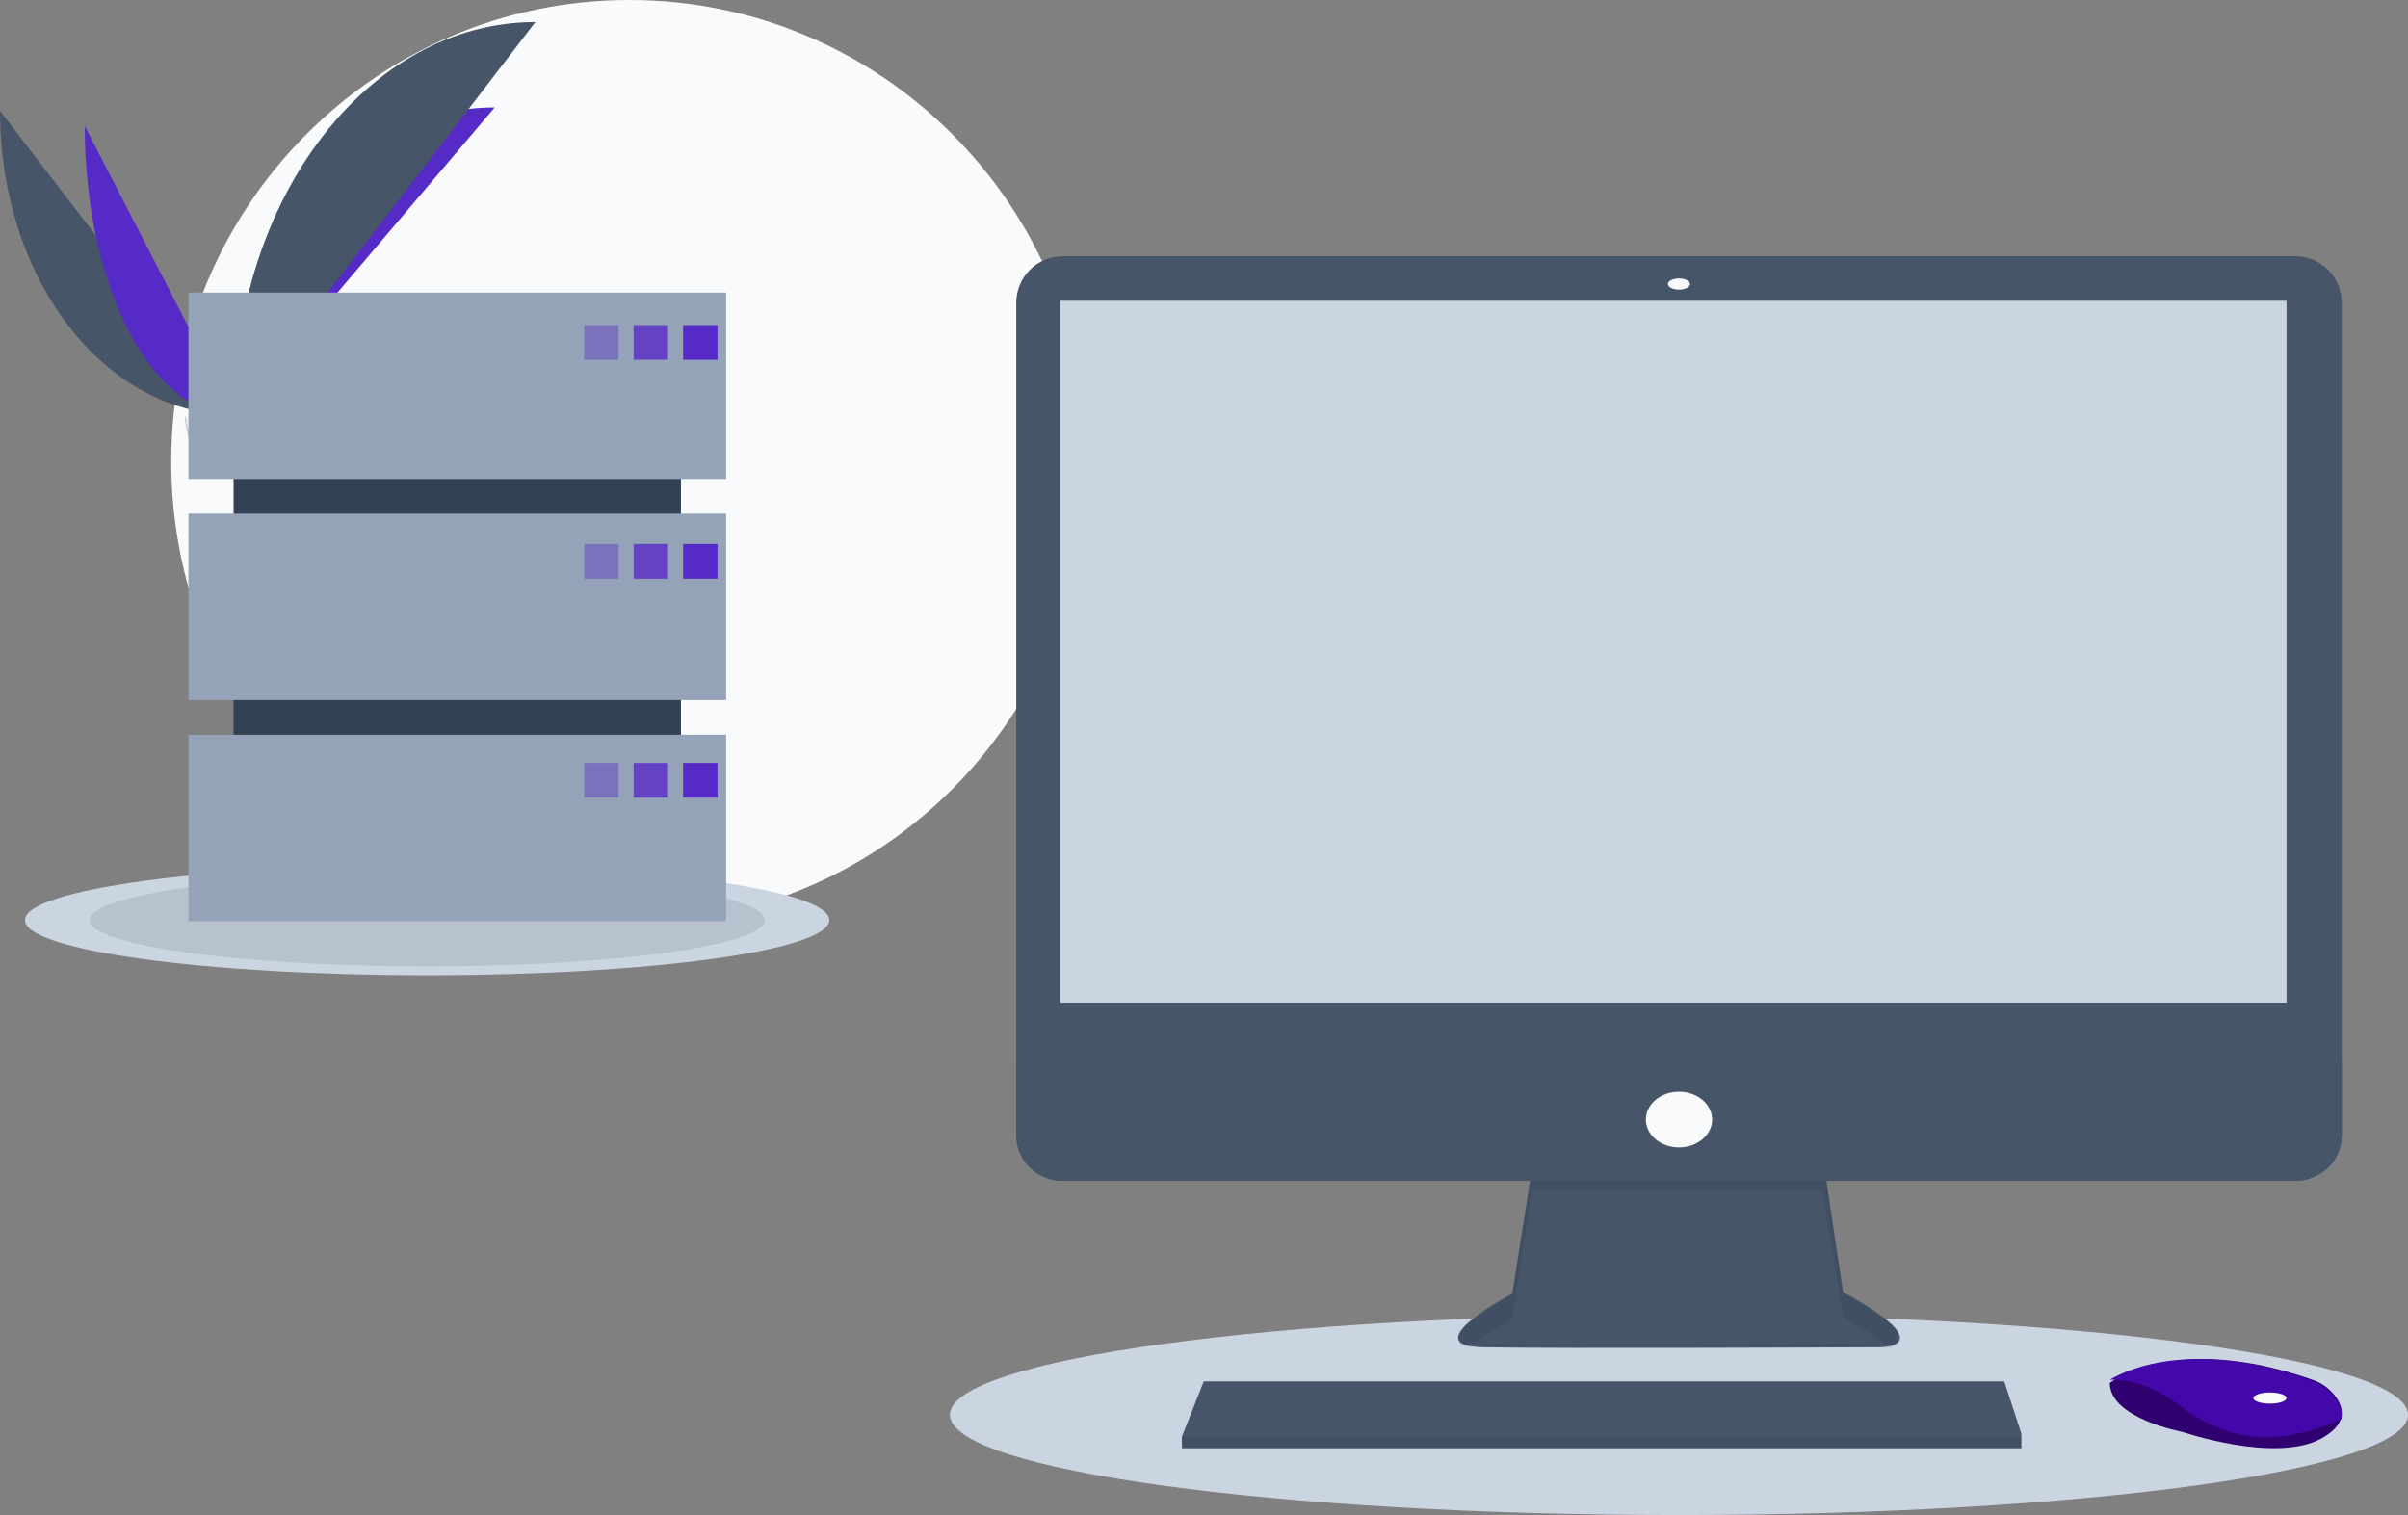 <svg width="178" height="112" viewBox="0 0 178 112" fill="none" xmlns="http://www.w3.org/2000/svg">
<rect x="0" y="0" width="178" height="112" fill="#808080" stroke="none"/>
<g id="Group 694">
<path id="Vector" d="M46.522 68.257C65.224 68.257 80.385 52.978 80.385 34.129C80.385 15.28 65.224 0 46.522 0C27.819 0 12.658 15.28 12.658 34.129C12.658 52.978 27.819 68.257 46.522 68.257Z" fill="#F8FAFC"/>
<path id="Vector_2" d="M0 8.195C0 20.612 7.73 30.66 17.282 30.66L0 8.195Z" fill="#475569"/>
<path id="Vector_3" d="M17.284 30.66C17.284 18.103 25.909 7.942 36.569 7.942L17.284 30.66Z" fill="#562AC6"/>
<path id="Vector_4" d="M6.263 9.32C6.263 21.115 11.192 30.66 17.283 30.66L6.263 9.32Z" fill="#562AC6"/>
<path id="Vector_5" d="M17.284 30.66C17.284 14.615 27.254 1.632 39.575 1.632L17.284 30.66Z" fill="#475569"/>
<path id="Vector_6" d="M13.647 30.818C13.647 30.818 16.098 30.742 16.836 30.212C17.575 29.682 20.606 29.049 20.79 29.899C20.973 30.749 24.473 34.127 21.706 34.15C18.939 34.172 15.277 33.715 14.539 33.263C13.802 32.81 13.647 30.818 13.647 30.818Z" fill="#F1F5F9"/>
<path id="Vector_7" opacity="0.2" d="M21.755 33.854C18.988 33.876 15.326 33.419 14.589 32.967C14.027 32.622 13.804 31.386 13.729 30.815C13.677 30.817 13.647 30.818 13.647 30.818C13.647 30.818 13.802 32.81 14.539 33.263C15.277 33.715 18.939 34.172 21.706 34.15C22.505 34.143 22.78 33.857 22.765 33.433C22.654 33.689 22.35 33.849 21.755 33.854Z" fill="#0F172A"/>
<path id="Vector_8" d="M31.576 72.093C47.996 72.093 61.306 70.268 61.306 68.017C61.306 65.766 47.996 63.941 31.576 63.941C15.157 63.941 1.846 65.766 1.846 68.017C1.846 70.268 15.157 72.093 31.576 72.093Z" fill="#CBD5E1"/>
<path id="Vector_9" opacity="0.1" d="M31.577 71.439C45.363 71.439 56.538 69.907 56.538 68.017C56.538 66.127 45.363 64.595 31.577 64.595C17.792 64.595 6.617 66.127 6.617 68.017C6.617 69.907 17.792 71.439 31.577 71.439Z" fill="#0F172A"/>
<path id="Vector_10" d="M124.109 112C153.872 112 178 108.682 178 104.588C178 100.495 153.872 97.177 124.109 97.177C94.347 97.177 70.219 100.495 70.219 104.588C70.219 108.682 94.347 112 124.109 112Z" fill="#CBD5E1"/>
<path id="Vector_11" d="M113.271 86.214L111.786 95.627C111.786 95.627 104.472 99.483 109.614 99.597C114.757 99.71 138.984 99.597 138.984 99.597C138.984 99.597 143.67 99.597 136.242 95.514L134.756 85.647L113.271 86.214Z" fill="#475569"/>
<path id="Vector_12" opacity="0.1" d="M108.578 99.624C109.746 98.583 111.784 97.499 111.784 97.499L113.27 87.997L134.756 88.017L136.242 97.384C137.974 98.345 139.047 99.082 139.675 99.647C140.629 99.429 141.672 98.619 136.242 95.606L134.756 85.647L113.27 86.219L111.784 95.721C111.784 95.721 105.638 98.992 108.578 99.624Z" fill="#0F172A"/>
<path id="Vector_13" d="M169.658 18.941H78.566C76.663 18.941 75.121 20.486 75.121 22.391V83.844C75.121 85.749 76.663 87.294 78.566 87.294H169.658C171.56 87.294 173.103 85.749 173.103 83.844V22.391C173.103 20.486 171.56 18.941 169.658 18.941Z" fill="#475569"/>
<path id="Vector_14" d="M169.021 22.235H78.387V74.118H169.021V22.235Z" fill="#CBD5E1"/>
<path id="Vector_15" d="M124.112 21.412C124.563 21.412 124.928 21.227 124.928 21C124.928 20.773 124.563 20.588 124.112 20.588C123.661 20.588 123.295 20.773 123.295 21C123.295 21.227 123.661 21.412 124.112 21.412Z" fill="#F8FAFC"/>
<path id="Vector_16" d="M173.103 78.235V83.984C173.103 84.419 173.014 84.849 172.841 85.251C172.668 85.652 172.414 86.017 172.094 86.325C171.774 86.632 171.394 86.876 170.976 87.042C170.558 87.209 170.11 87.294 169.658 87.294H78.566C78.113 87.294 77.665 87.209 77.247 87.042C76.829 86.876 76.449 86.632 76.129 86.325C75.81 86.017 75.556 85.652 75.383 85.251C75.21 84.849 75.121 84.419 75.121 83.984V78.235H173.103Z" fill="#475569"/>
<path id="Vector_17" d="M149.422 105.985V107.059H87.367V106.199L87.452 105.985L88.982 102.118H148.153L149.422 105.985Z" fill="#475569"/>
<path id="Vector_18" d="M173.071 104.752C172.96 105.273 172.541 105.822 171.594 106.342C168.194 108.207 161.282 105.844 161.282 105.844C161.282 105.844 155.957 104.85 155.957 102.239C156.106 102.127 156.262 102.025 156.423 101.934C157.853 101.105 162.591 99.057 170.994 102.021C171.613 102.234 172.166 102.632 172.591 103.169C172.931 103.607 173.198 104.161 173.071 104.752Z" fill="#300070"/>
<path id="Vector_19" d="M173.07 104.933C168.793 106.756 164.981 106.892 161.068 103.869C159.095 102.345 157.302 101.968 155.957 101.996C157.426 101.131 162.297 98.998 170.935 102.087C171.571 102.309 172.139 102.723 172.576 103.284C172.926 103.739 173.201 104.318 173.07 104.933Z" fill="#4308AA"/>
<path id="Vector_20" d="M167.794 103.765C168.47 103.765 169.018 103.58 169.018 103.353C169.018 103.126 168.47 102.941 167.794 102.941C167.117 102.941 166.569 103.126 166.569 103.353C166.569 103.58 167.117 103.765 167.794 103.765Z" fill="#F8FAFC"/>
<path id="Vector_21" d="M124.111 84.824C125.464 84.824 126.561 83.902 126.561 82.765C126.561 81.628 125.464 80.706 124.111 80.706C122.758 80.706 121.662 81.628 121.662 82.765C121.662 83.902 122.758 84.824 124.111 84.824Z" fill="#F8FAFC"/>
<path id="Vector_22" opacity="0.1" d="M149.422 106.235V107.059H87.367V106.4L87.452 106.235H149.422Z" fill="#0F172A"/>
<path id="Vector_23" d="M50.335 25.476H17.266V64.252H50.335V25.476Z" fill="#334155"/>
<path id="Vector_24" d="M53.675 21.631H13.929V35.411H53.675V21.631Z" fill="#94A3B8"/>
<path id="Vector_25" d="M53.675 37.974H13.929V51.754H53.675V37.974Z" fill="#94A3B8"/>
<path id="Vector_26" d="M53.675 54.318H13.929V68.097H53.675V54.318Z" fill="#94A3B8"/>
<path id="Vector_27" opacity="0.4" d="M45.727 24.034H43.183V26.598H45.727V24.034Z" fill="#562AC6"/>
<path id="Vector_28" opacity="0.8" d="M49.382 24.034H46.838V26.598H49.382V24.034Z" fill="#562AC6"/>
<path id="Vector_29" d="M53.038 24.034H50.495V26.598H53.038V24.034Z" fill="#562AC6"/>
<path id="Vector_30" opacity="0.4" d="M45.727 40.218H43.183V42.781H45.727V40.218Z" fill="#562AC6"/>
<path id="Vector_31" opacity="0.8" d="M49.382 40.218H46.838V42.781H49.382V40.218Z" fill="#562AC6"/>
<path id="Vector_32" d="M53.038 40.218H50.495V42.781H53.038V40.218Z" fill="#562AC6"/>
<path id="Vector_33" opacity="0.4" d="M45.727 56.401H43.183V58.964H45.727V56.401Z" fill="#562AC6"/>
<path id="Vector_34" opacity="0.8" d="M49.382 56.401H46.838V58.964H49.382V56.401Z" fill="#562AC6"/>
<path id="Vector_35" d="M53.038 56.401H50.495V58.964H53.038V56.401Z" fill="#562AC6"/>
</g>
</svg>
